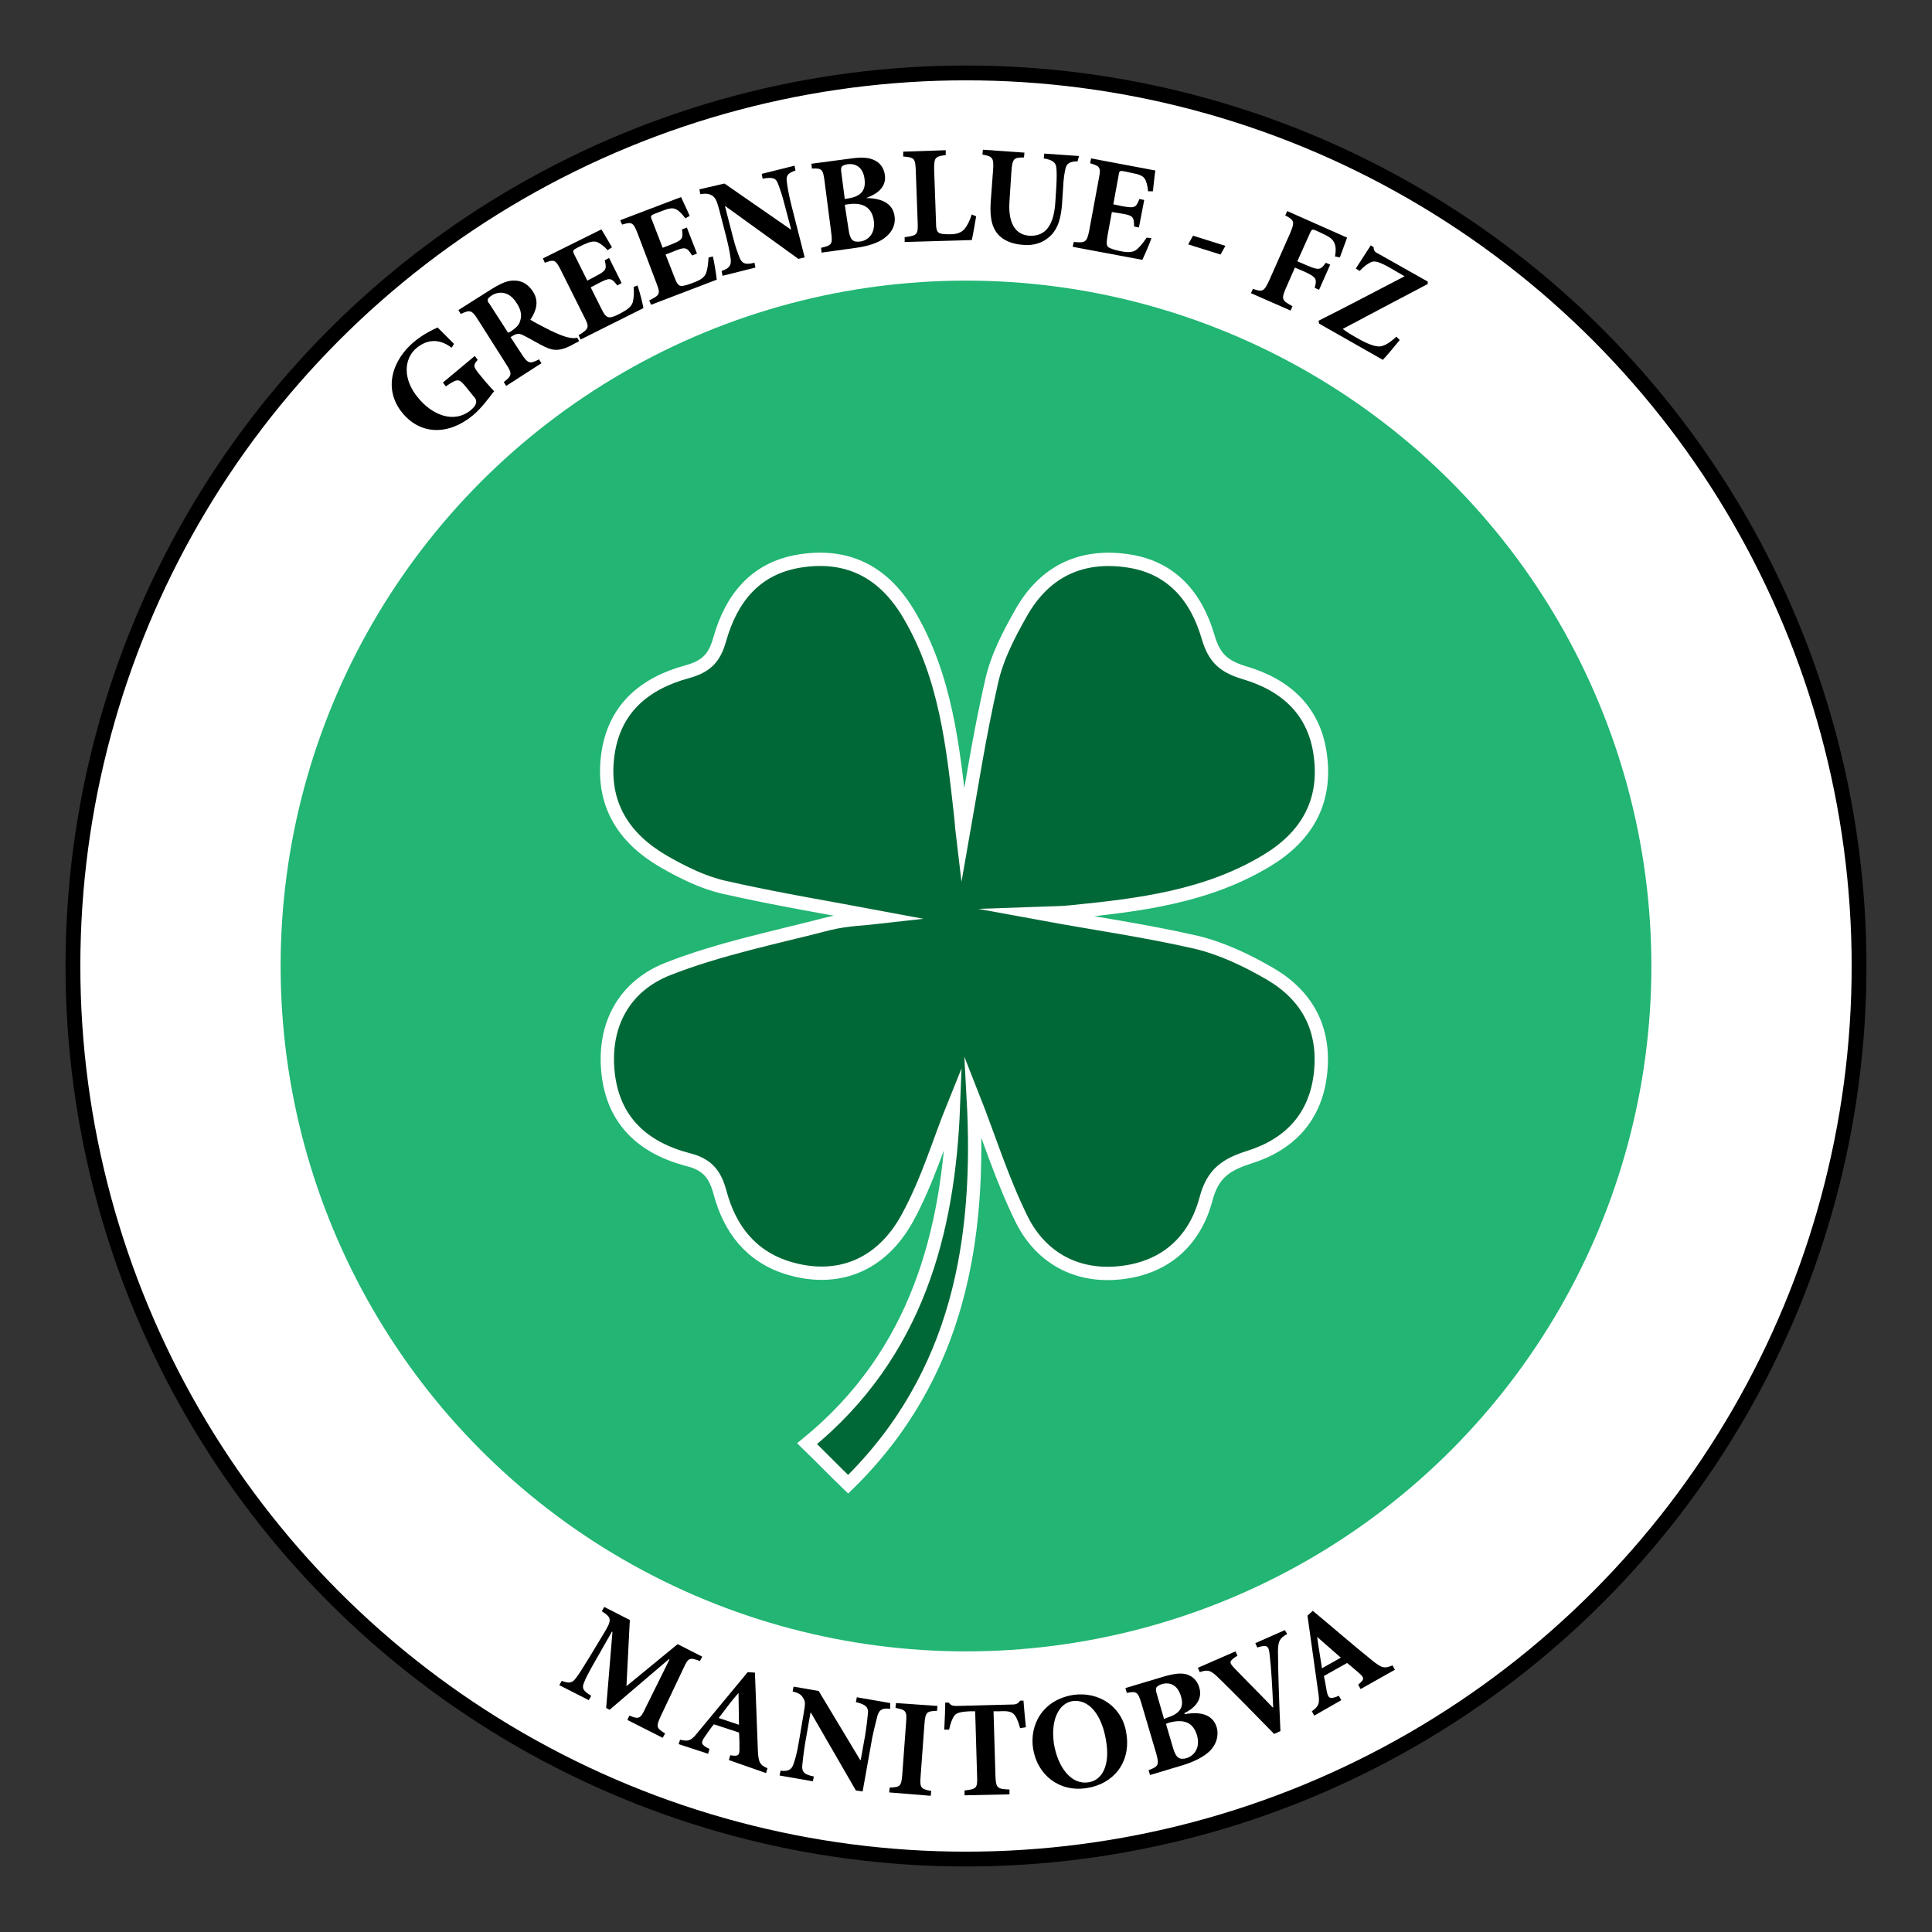 <?xml version="1.0" encoding="utf-8"?>
<!-- Generator: Adobe Illustrator 17.1.0, SVG Export Plug-In . SVG Version: 6.00 Build 0)  -->
<!DOCTYPE svg PUBLIC "-//W3C//DTD SVG 1.1//EN" "http://www.w3.org/Graphics/SVG/1.1/DTD/svg11.dtd">
<svg version="1.1" xmlns="http://www.w3.org/2000/svg" xmlns:xlink="http://www.w3.org/1999/xlink" x="0px" y="0px"
	 viewBox="0 0 400 400" enable-background="new 0 0 400 400" xml:space="preserve">
<rect x="0" y="0" width="400" height="400" fill="#333333" stroke="none"/>
<g id="Layer_1">
	<g>
		<circle fill="#FFFFFF" stroke="#000000" stroke-width="3.067" stroke-miterlimit="10" cx="200" cy="200" r="184.9"/>
		<circle fill="#22B573" cx="200" cy="200" r="141.9"/>
		<path fill="#006837" stroke="#FFFFFF" stroke-width="2.758" stroke-miterlimit="10" d="M201.5,227.2c1.6,29.1-2.8,57.5-25.9,80.1
			c-2.7-2.6-5.3-5.3-8.5-8.4c22.8-18.6,29.3-43.9,30.3-69.9c-2.8,6.9-5.3,15.4-9.5,23.1c-5.5,10.1-14.7,13.5-24.8,10.4
			c-7.7-2.4-12-8.1-14-15.5c-1-3.8-2.6-5.9-6.6-6.9c-9.2-2.4-15.5-7.9-16.6-17.9c-1.1-10.2,3.5-18.1,12.4-21.6
			c10.7-4.2,22.2-6.5,33.4-9.4c3.7-0.9,7.7-1,10.3-1.3c-10.1-1.9-21.1-3.7-32.1-6.2c-4.4-1-8.6-3.1-12.6-5.4
			c-8.2-4.8-12.7-11.8-11.5-21.7c1.2-9.8,7.6-15.1,16.4-17.5c4-1.1,5.7-2.8,6.8-6.7c2.4-8.5,7.4-14.9,16.9-16.3
			c10.1-1.5,17.4,2.7,22.4,11.3c7.5,12.8,9,27.1,10.6,41.4c0.2,1.8,0.3,3.7,0.4,4.5c1.8-10.2,3.5-21.3,6-32.2
			c1.1-5,3.6-9.8,6.1-14.2c4.8-8.5,12.3-12.2,22-10.8c9.2,1.3,14.3,7.5,16.7,15.7c1.3,4.5,3.3,6.2,7.6,7.5
			c8.5,2.5,14.6,7.9,15.7,17.4c1.2,9.6-3.1,16.6-11,21.4c-12.5,7.6-26.6,9.3-40.7,10.7c-1.9,0.2-3.7,0.2-6.5,0.3
			c11.4,2.1,22.1,3.6,32.5,6c5.4,1.3,10.6,3.8,15.4,6.6c7.6,4.5,11.3,11.4,10.3,20.5c-1,9.2-6.5,14.8-14.8,17.4
			c-4.7,1.5-7.5,3.3-8.9,8.6c-2.3,8.7-8.4,14.3-17.7,15.3c-9,1-16.3-3-20.3-10.7C207.5,244.4,204.7,235.3,201.5,227.2z"/>
		<g>
			<path d="M98.9,74.5c-0.9,1.1-1,1.3,0.2,2.8l1.4,1.7c0.7,0.8,1.3,1.5,1.8,2c-1.1,1.4-2.6,3.5-4.4,5c-5.1,4.2-10.8,4-14.5-0.4
				c-4.2-5-2.2-11.1,2.4-14.9c1.8-1.5,3.9-2.5,4.8-2.9c0.7,0.7,1.8,1.8,3.4,3.4L93.5,72c-2.6-2-5.1-1.7-7.2,0
				c-2.7,2.2-3,6.5,0.3,10.4c2.7,3.3,7.2,5.5,10.9,2.5c0.4-0.4,0.9-0.8,1-1.3c0.2-0.5,0.1-1-0.5-1.6l-1.7-2.1
				c-1.3-1.5-1.5-1.6-4,0.1l-0.6-0.8l6.6-5.5L98.9,74.5z"/>
			<path d="M119.9,70.6c-0.1,0.1-0.4,0.3-0.7,0.4c-3.1,1.8-4.5,1.7-6.4,0.8c-1.3-0.6-2.7-1.5-4.3-2.3c-0.9-0.5-1.5-0.5-2.3,0
				l-0.5,0.3l2.3,3.5c1.3,2,1.7,2.1,3.6,1.1l0.5,0.8l-7.3,4.7l-0.5-0.8c1.7-1.3,1.8-1.7,0.5-3.7l-5.9-9.3c-1.2-1.9-1.6-2-3.5-1.1
				l-0.5-0.8l6.8-4.3c2.1-1.3,3.5-1.9,4.9-1.8c1.4,0,2.7,0.7,3.7,2.2c1.4,2.1,0.7,4.1-0.5,5.9c0.8,0.5,2.7,1.5,4.1,2.2
				c1.7,0.8,2.7,1.2,3.5,1.4c0.9,0.2,1.5,0.3,2.1,0.1L119.9,70.6z M105.8,68.6c1-0.7,1.7-1.3,1.9-2.2c0.4-1.2,0.1-2.4-0.7-3.6
				c-1.6-2.6-3.7-2.5-5.1-1.7c-0.6,0.4-0.9,0.7-0.9,0.9c-0.1,0.3,0,0.5,0.4,1l3.8,5.9L105.8,68.6z"/>
			<path d="M132,59.1c0.4,1.2,1.1,3.8,1.2,4.7l-13,6.5l-0.4-0.9c2.1-1.3,2.3-1.6,1.2-3.7l-4.9-9.8c-1.1-2.2-1.4-2.2-3.3-1.5
				l-0.4-0.9l12.1-6c0.3,0.4,1.3,2.2,2.2,3.7l-0.9,0.6c-0.7-0.8-1.5-1.4-2.2-1.7c-0.7-0.2-1.4-0.1-2.9,0.6l-1.2,0.6
				c-0.9,0.5-1,0.6-0.6,1.4l2.7,5.4l1.7-0.9c2.1-1.1,2.4-1.4,1.9-3.3l0.9-0.5l2.6,5.2l-0.9,0.5c-1.3-1.7-1.6-1.6-3.8-0.5l-1.7,0.9
				l2.2,4.4c0.6,1.2,1,1.8,1.7,1.8c0.6,0,1.5-0.4,2.4-0.9c1.3-0.7,2.1-1.3,2.4-2.2c0.2-0.8,0.3-1.9,0.2-3.2L132,59.1z"/>
			<path d="M147.6,53.1c0.3,1.3,0.7,3.9,0.8,4.8l-13.6,5.2l-0.4-0.9c2.2-1.1,2.4-1.3,1.5-3.6l-3.9-10.3c-0.9-2.3-1.2-2.4-3.2-1.8
				l-0.4-0.9l12.6-4.8c0.2,0.5,1.1,2.3,1.8,3.9l-0.9,0.5c-0.6-0.8-1.3-1.6-2-1.9c-0.6-0.3-1.4-0.2-2.9,0.4l-1.3,0.5
				c-1,0.4-1.1,0.5-0.7,1.4l2.2,5.7l1.8-0.7c2.2-0.9,2.5-1.1,2.2-3.1l1-0.4l2.1,5.4l-1,0.4c-1.1-1.8-1.5-1.8-3.7-0.9l-1.8,0.7
				l1.8,4.6c0.5,1.3,0.8,1.9,1.5,1.9c0.6,0,1.5-0.3,2.5-0.7c1.4-0.5,2.3-1.1,2.6-2c0.3-0.8,0.4-1.8,0.5-3.2L147.6,53.1z"/>
			<path d="M164.7,35.3c-1.5,0.5-2,1-1.8,2.3c0.1,0.9,0.3,2.2,0.9,4.7l2.8,11l-1.3,0.3l-15.1-10.9l-0.1,0l1.6,6.2
				c0.6,2.4,1.1,3.6,1.4,4.4c0.5,1.2,1.1,1.6,3.1,1.1l0.2,1l-6.8,1.7l-0.2-1c1.5-0.5,2-1.1,1.9-2.3c-0.1-0.9-0.3-2.2-0.9-4.6
				l-1.5-5.8c-0.5-1.8-0.7-2.3-1.3-2.8c-0.7-0.5-1.4-0.6-2.6-0.4l-0.2-1L150,38l13.7,9.5l0.1,0l-1.3-4.9c-0.6-2.4-1.1-3.7-1.4-4.5
				c-0.4-1.2-1.1-1.5-3.2-1.1l-0.2-1l6.8-1.7L164.7,35.3z"/>
			<path d="M179.1,41c3.3,0,5.7,1,6.1,3.7c0.3,1.9-0.6,3.5-2.1,4.6c-1.3,1-3.5,1.7-5.8,2l-7.2,1l-0.1-1c2.2-0.5,2.4-0.7,2.1-3.1
				l-1.4-10.8c-0.3-2.4-0.6-2.6-2.6-2.5l-0.1-1l8.3-1.1c2.2-0.3,3.6-0.2,4.8,0.4c1.1,0.5,1.9,1.6,2.1,3c0.4,2.7-1.9,4.1-3.9,4.8
				L179.1,41z M175.5,41.1c2.7-0.4,3.8-1.6,3.5-4c-0.3-2.6-2-3.3-3.5-3.1c-0.6,0.1-1.1,0.3-1.2,0.5c-0.2,0.2-0.2,0.7-0.1,1.3
				l0.7,5.4L175.5,41.1z M175.7,47.6c0.3,2.1,0.9,2.6,2.4,2.4c1.6-0.2,3.2-1.6,2.8-4.4c-0.4-2.6-2.2-3.8-5.4-3.3l-0.6,0.1
				L175.7,47.6z"/>
			<path d="M202.1,44.8c-0.2,1.2-0.7,4.1-0.9,4.9l-13.9,0.4l0-1c2.5-0.3,2.8-0.5,2.7-2.9l-0.4-11c-0.1-2.5-0.4-2.6-2.6-2.8l0-1
				l8.8-0.3l0,1c-2.2,0.3-2.4,0.5-2.4,2.9l0.4,11.2c0,1.3,0.2,1.9,0.8,2.1c0.5,0.2,1.3,0.2,2.2,0.2c1.2,0,2.2-0.3,2.9-1.1
				c0.5-0.6,1-1.5,1.5-3L202.1,44.8z"/>
			<path d="M223.1,33.4c-1.6,0-2.3,0.5-2.5,1.5c-0.2,0.9-0.4,1.9-0.5,4l-0.2,3.1c-0.2,3-0.8,5.4-2.6,7c-1.4,1.3-3.4,1.9-5.4,1.7
				c-1.9-0.1-3.7-0.7-4.9-1.8c-1.5-1.4-2.1-3.5-1.9-6.9l0.5-6.7c0.2-2.7-0.1-2.9-2.2-3.3l0.1-1l8.6,0.6l-0.1,1
				c-2.1,0-2.4,0.2-2.6,2.9l-0.4,6.2c-0.3,4.3,1.1,6.9,4.1,7.1c3.4,0.2,5.1-2.2,5.4-7l0.2-3.1c0.1-2,0.1-3.1,0-4
				c-0.1-1-0.7-1.6-2.6-1.9l0.1-1l7.2,0.5L223.1,33.4z"/>
			<path d="M238.4,49.3c-0.4,1.2-1.5,3.7-1.9,4.5l-14.4-2.7l0.2-1c2.4,0.2,2.7,0.1,3.2-2.3l2-10.8c0.5-2.4,0.2-2.6-1.8-3.2l0.2-1
				l13.3,2.5c-0.1,0.5-0.3,2.5-0.5,4.3l-1,0c-0.1-1-0.3-2-0.7-2.6c-0.4-0.6-1.1-0.9-2.7-1.2l-1.4-0.3c-1-0.2-1.2-0.2-1.3,0.8l-1.1,6
				l1.9,0.4c2.4,0.4,2.8,0.4,3.5-1.5l1,0.2l-1.1,5.7l-1-0.2c0-2.1-0.3-2.3-2.7-2.7l-1.9-0.3l-0.9,4.9c-0.2,1.3-0.3,2,0.2,2.4
				c0.5,0.3,1.4,0.6,2.5,0.8c1.4,0.3,2.5,0.3,3.3-0.3c0.6-0.5,1.3-1.3,2.1-2.5L238.4,49.3z"/>
			<path d="M252.7,52.7l-6.7-2.1l1-1.8l6.7,2.1L252.7,52.7z"/>
			<path d="M276.4,53.1c0.2-1.1,0.2-2-0.1-2.7c-0.3-0.8-0.9-1.3-2.4-2l-1.3-0.6c-0.9-0.4-1-0.4-1.4,0.5l-2.6,5.8l2.1,0.9
				c2.4,1,2.7,0.9,3.8-0.6l0.9,0.4l-2.3,5.2l-0.9-0.4c0.5-1.9,0.3-2.2-2-3.3l-2.1-0.9l-1.8,4.1c-1.1,2.5-0.9,2.7,1.3,3.9l-0.4,0.9
				l-8.2-3.6l0.4-0.9c2,0.7,2.3,0.6,3.4-1.8l4.3-9.7c1-2.4,0.9-2.7-1-3.7l0.4-0.9l12.4,5.5c-0.2,0.5-0.9,2.5-1.5,4.1L276.4,53.1z"/>
			<path d="M289.8,70.4c-0.9,1.1-2.8,3.4-3.5,4.1L273.1,67l-0.1-0.6c6-3,12-6.2,17.8-9.2l-3.1-1.8c-2.5-1.4-3.2-1.4-3.9-1.1
				c-0.6,0.3-1.4,0.8-2.3,1.8l-0.8-0.5c1.2-1.9,2.3-3.5,3.1-4.8l0.6,0.4c0,0.8,0.3,1,1.1,1.4l10.1,5.7l0,0.5
				c-5.9,3.1-11.6,6.1-17.6,9.3c0.8,0.6,1.4,1,3,1.9c1.9,1.1,3.8,1.9,4.9,1.7c0.9-0.2,1.8-0.7,3.2-2L289.8,70.4z"/>
		</g>
		<g>
			<path d="M129.9,356.1l0.4-0.9c2,0.8,2.3,0.7,3.4-1.7l4.9-9.9l-0.1-0.1l-12.3,10.5l-0.7-0.4l1.3-15.7l-0.1-0.1l-3.7,6.5
				c-1.2,2.1-1.8,3.3-2.1,4.1c-0.5,1.2-0.1,1.7,1.5,2.7l-0.5,0.9l-6.1-3.1l0.5-0.9c1.5,0.6,2.2,0.4,2.8-0.4c0.6-0.7,1.4-2,3-4.6
				l2.9-4.8c1.7-2.8,1.7-3.3-0.4-4.6l0.5-0.9l5.3,2.7l-0.7,13.7l10.6-8.7l5.1,2.6l-0.5,0.9c-2.1-0.8-2.4-0.7-3.4,1.5l-4.6,9.7
				c-1.1,2.4-1.1,2.6,0.8,3.8l-0.5,0.9L129.9,356.1z"/>
			<path d="M150.9,364.4l0.3-1c1.7,0.3,1.9,0,1.9-1.3c0-0.9,0-2.2-0.1-3.4l-5.2-1.7c-0.6,0.7-1.2,1.6-1.9,2.6
				c-0.8,1.2-0.9,1.6,1,2.5l-0.3,1l-6.1-2l0.3-0.9c1.9,0.4,2.3,0.2,3.9-1.8l10.1-12.2l1.5,0.1c0.2,5.3,0.4,10.6,0.6,15.9
				c0.1,2.7,0.4,3.2,2,3.9l-0.3,1L150.9,364.4z M152.9,350.5L152.9,350.5c-1.5,1.7-2.8,3.5-4.1,5.2l4.2,1.4L152.9,350.5z"/>
			<path d="M184.3,353.8c-1.5-0.2-2.2,0.1-2.6,1.3c-0.2,0.9-0.6,2.2-1.1,4.6l-2,11.2l-1.4-0.2l-9.3-16.1l-0.1,0l-1.1,6.3
				c-0.4,2.5-0.5,3.7-0.6,4.6c-0.1,1.3,0.3,1.9,2.4,2.3l-0.2,1l-6.9-1.2l0.2-1c1.6,0.2,2.3-0.2,2.7-1.4c0.3-0.9,0.7-2.1,1.1-4.6
				l1-5.9c0.3-1.8,0.4-2.4-0.1-3.1c-0.4-0.8-1-1.1-2.2-1.4l0.2-1l5.2,0.9l8.6,14.3l0.1,0l0.9-5c0.4-2.5,0.5-3.8,0.6-4.7
				c0.1-1.2-0.4-1.8-2.5-2.3l0.2-1l6.9,1.2L184.3,353.8z"/>
			<path d="M184.1,371.1l0.1-1c2.1-0.1,2.4-0.2,2.6-2.6l0.8-10.9c0.2-2.4-0.1-2.6-2.2-3l0.1-1l8.6,0.6l-0.1,1
				c-2.1,0.1-2.4,0.2-2.6,2.7l-0.8,10.9c-0.2,2.4,0.1,2.6,2.2,3l-0.1,1L184.1,371.1z"/>
			<path d="M211.2,357.8c-0.4-1.5-0.8-2.4-1.3-2.9c-0.5-0.5-1.2-0.7-2.9-0.6l-1.3,0l0.4,13.5c0.1,2.4,0.4,2.6,2.9,2.7l0,1l-9.3,0.2
				l0-1c2.4-0.3,2.7-0.4,2.6-2.9l-0.4-13.5l-1,0c-2.3,0.1-2.9,0.4-3.3,0.9c-0.4,0.5-0.8,1.5-1.1,2.9l-1,0c0.1-2.1,0.2-4.2,0.2-5.6
				l0.7,0c0.5,0.6,0.8,0.7,1.7,0.7l11.5-0.3c0.8,0,1.2-0.2,1.6-0.8l0.7,0c0.1,1.2,0.3,3.7,0.5,5.5L211.2,357.8z"/>
			<path d="M233.2,358.9c1,6.1-2.8,10.5-8.2,11.3c-5.7,0.9-10.2-2.7-11.1-8.1c-0.8-4.9,1.9-10.2,8.4-11.2
				C227.5,350.2,232.4,353.3,233.2,358.9z M218.2,361c0.8,4.8,3.5,8.6,7.2,8c2.7-0.4,4.5-3.4,3.6-8.6c-0.9-5.6-3.7-8.7-7-8.2
				C219.2,352.7,217.5,356.1,218.2,361z"/>
			<path d="M245.3,354.9c3.3-0.6,5.8,0.1,6.6,2.7c0.5,1.8-0.1,3.6-1.4,4.9c-1.2,1.2-3.2,2.2-5.4,2.9l-7,2.1l-0.3-1
				c2.1-0.8,2.2-1.1,1.6-3.4l-3.1-10.5c-0.7-2.3-1-2.5-3-2.1l-0.3-1l8-2.4c2.1-0.6,3.6-0.8,4.8-0.4c1.2,0.4,2.1,1.3,2.5,2.7
				c0.8,2.6-1.2,4.4-3.1,5.3L245.3,354.9z M241.7,355.6c2.6-0.8,3.5-2.2,2.8-4.4c-0.7-2.5-2.5-3-4-2.5c-0.6,0.2-1,0.5-1.1,0.7
				c-0.1,0.2-0.1,0.7,0.1,1.3l1.5,5.2L241.7,355.6z M242.9,362c0.6,2,1.3,2.4,2.8,2c1.5-0.5,2.9-2.1,2.1-4.8
				c-0.8-2.6-2.7-3.4-5.9-2.5l-0.5,0.2L242.9,362z"/>
			<path d="M266.5,338.3c-1.6,0.9-2,1.5-1.9,4.4c0,2.4,0.2,9.4,0.5,15.7l-1.3,0.6c-3.9-4-9.1-9.3-11.4-11.5c-1.7-1.7-2.3-1.9-4-1.3
				l-0.4-0.9l7.8-3.4l0.4,0.9c-1.8,1.1-1.7,1.4-0.8,2.4c1.7,1.8,6.1,6.2,8.1,8.3l0.1,0c-0.2-4.5-0.4-8-0.7-10.6
				c-0.2-2.1-0.4-2.5-2.6-1.8l-0.4-0.9l6.1-2.7L266.5,338.3z"/>
			<path d="M281.7,349.7l-0.5-0.9c1.3-1.1,1.3-1.4,0.3-2.3c-0.7-0.6-1.6-1.4-2.6-2.2l-4.8,2.7c0.2,0.9,0.4,2,0.6,3.2
				c0.3,1.4,0.6,1.7,2.5,0.9l0.5,0.9l-5.6,3.2l-0.5-0.9c1.5-1.1,1.7-1.6,1.3-4.1l-2.2-15.7l1.1-1c4.1,3.4,8.1,6.9,12.2,10.2
				c2.1,1.7,2.6,1.8,4.3,1.1l0.5,0.9L281.7,349.7z M272.7,338.9L272.7,338.9c0.3,2.3,0.7,4.4,1,6.5l3.9-2.2L272.7,338.9z"/>
		</g>
	</g>
</g>
<g id="Layer_2">
	<line fill="none" x1="73.7" y1="220.4" x2="70.4" y2="224.7"/>
</g>
</svg>
